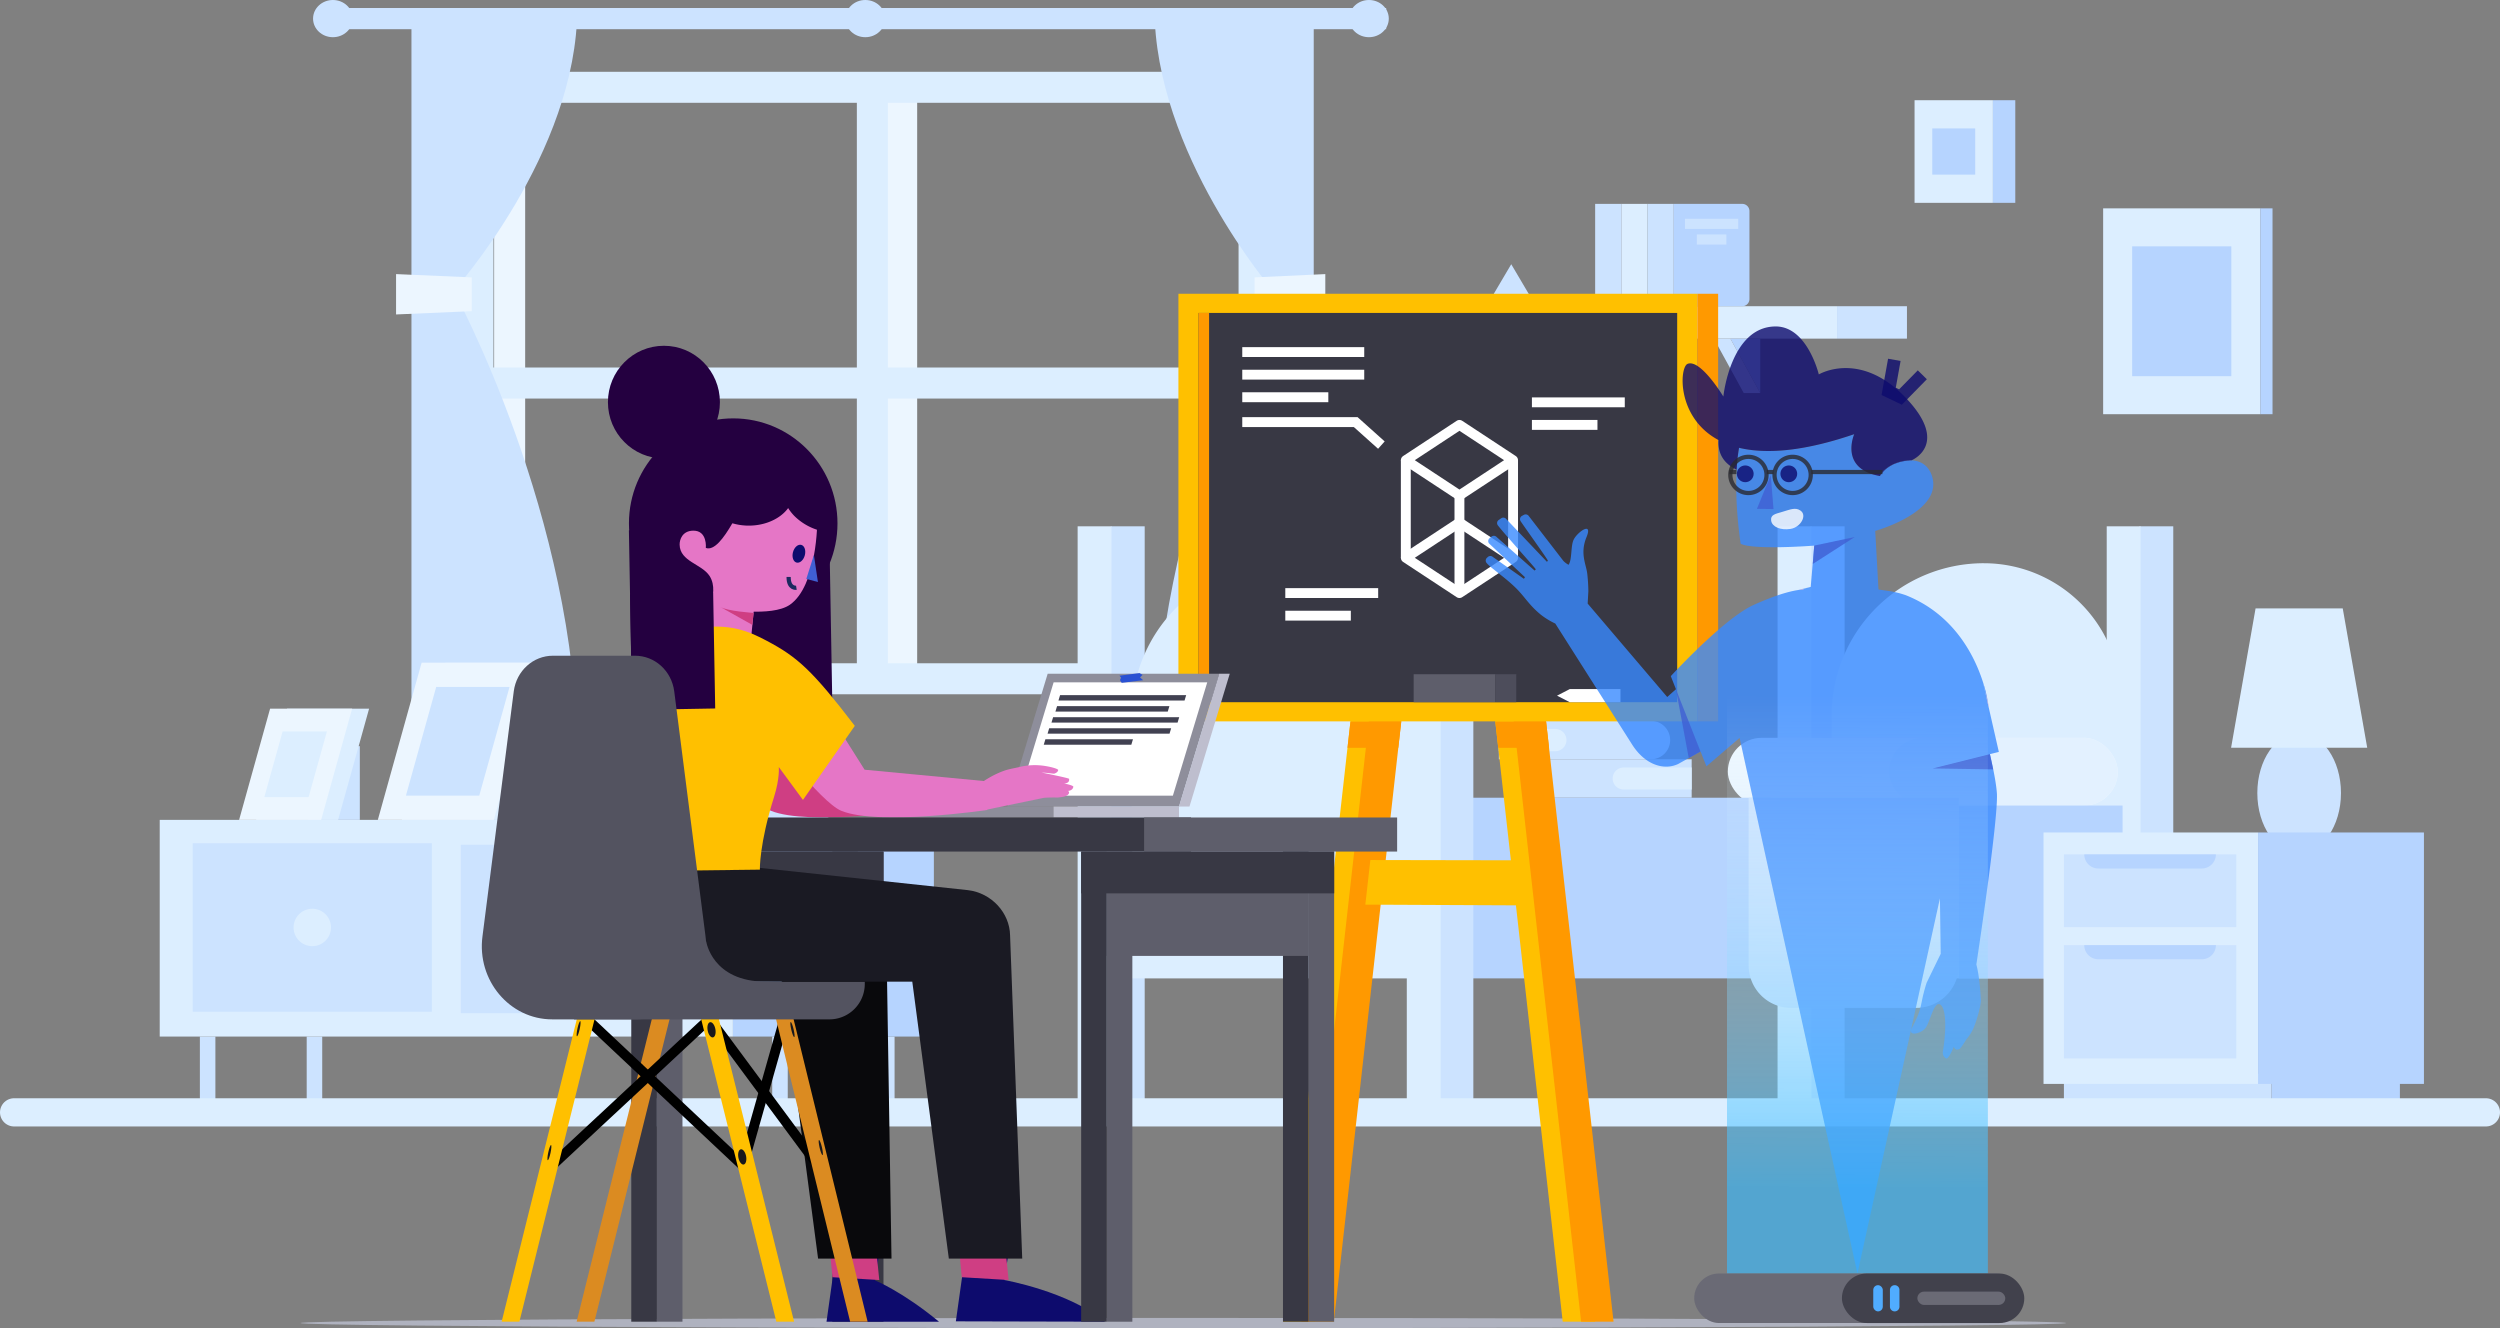 <svg xmlns="http://www.w3.org/2000/svg" xmlns:xlink="http://www.w3.org/1999/xlink" viewBox="0 0 1771.38 941.05"><rect x="0" y="0" width="1771.38" height="941.05" fill="#808080" stroke="none"/><defs><style>.cls-1{fill:#dceeff;}.cls-10,.cls-2,.cls-20,.cls-21,.cls-3,.cls-31,.cls-34,.cls-4,.cls-44,.cls-45,.cls-48,.cls-9{fill:none;}.cls-2{stroke:#b6d4ff;}.cls-10,.cls-12,.cls-2,.cls-21,.cls-3,.cls-31,.cls-34,.cls-35,.cls-4,.cls-44,.cls-45,.cls-48,.cls-7,.cls-9{stroke-miterlimit:10;}.cls-12,.cls-2{stroke-width:20px;}.cls-3{stroke:#ecf6ff;}.cls-3,.cls-4{stroke-width:22px;}.cls-10,.cls-12,.cls-4{stroke:#dceeff;}.cls-5,.cls-7{fill:#cce3ff;}.cls-12,.cls-6{fill:#ecf6ff;}.cls-7,.cls-9{stroke:#cce3ff;}.cls-7{stroke-width:11px;}.cls-8{fill:#b6d4ff;}.cls-10,.cls-9{stroke-width:24px;}.cls-11{fill:#e3f1ff;}.cls-12{stroke-linecap:round;}.cls-13{fill:#afb2bf;}.cls-14{fill:#ffc000;}.cls-15{fill:#f90;}.cls-16{fill:#383844;}.cls-17,.cls-35,.cls-46{fill:#fff;}.cls-18{fill:#5e5e6b;}.cls-19{fill:#4d4d5b;}.cls-20,.cls-21{stroke:#fff;}.cls-20{stroke-linejoin:round;}.cls-20,.cls-21,.cls-34,.cls-35{stroke-width:7px;}.cls-22{fill:#1a1d21;}.cls-23{fill:#db8b21;}.cls-24{fill:#240040;}.cls-25{fill:#8e8e9b;}.cls-26{fill:#414151;}.cls-27{fill:#bebece;}.cls-28{fill:#e576c6;}.cls-29,.cls-47{fill:#405fd3;}.cls-30,.cls-43{fill:#0d0b6d;}.cls-31{stroke:#1c295e;}.cls-31,.cls-45,.cls-48{stroke-width:3px;}.cls-32{fill:#cf3e83;}.cls-33{fill:#09090c;}.cls-34,.cls-35{stroke:#000;}.cls-36{fill:#18181c;}.cls-37{fill:#535360;}.cls-38{fill:#1a1a23;}.cls-39{fill:#2951d3;}.cls-40{fill:#398aff;}.cls-40,.cls-43,.cls-44,.cls-46,.cls-47,.cls-48{opacity:0.8;}.cls-41{fill:url(#linear-gradient);}.cls-42{fill:url(#linear-gradient-2);}.cls-44{stroke:#0d0b6d;stroke-width:9px;}.cls-45{stroke:#bf571d;}.cls-48{stroke:#2a2a30;}.cls-49{opacity:0.63;fill:url(#linear-gradient-3);}.cls-50{fill:#6a6a75;}.cls-51{fill:#41414c;}.cls-52{fill:#50acff;}</style><linearGradient id="linear-gradient" x1="1397.53" y1="638.92" x2="1397.51" y2="637.5" gradientUnits="userSpaceOnUse"><stop offset="0" stop-color="#d798c6"/><stop offset="0.15" stop-color="#c596cc"/><stop offset="0.46" stop-color="#9792dd"/><stop offset="0.89" stop-color="#4e8cf7"/><stop offset="1" stop-color="#398aff"/></linearGradient><linearGradient id="linear-gradient-2" x1="1526.11" y1="722.91" x2="1525.94" y2="710.17" xlink:href="#linear-gradient"/><linearGradient id="linear-gradient-3" x1="1316.85" y1="492.69" x2="1315.32" y2="902.7" gradientUnits="userSpaceOnUse"><stop offset="0" stop-color="#fff" stop-opacity="0"/><stop offset="0.85" stop-color="#39bcff"/></linearGradient></defs><title>back and obj 18</title><g id="Back"><polygon class="cls-1" points="518.85 441.28 567.18 441.28 562.08 480.67 523.95 480.67 518.85 441.28"/><path class="cls-1" d="M665.42,639c2.36,21.14-5.29,39.19-5.29,39.19s-11.46-16.2-13.81-37.34,5.29-39.19,5.29-39.19S663.07,617.81,665.42,639Z" transform="translate(-118.91 -220.92)"/><path class="cls-1" d="M660.46,655.91a87.14,87.14,0,0,1,9.93,38.4S653.52,682.94,643.3,664a87.29,87.29,0,0,1-9.94-38.41S650.24,636.92,660.46,655.91Z" transform="translate(-118.91 -220.92)"/><path class="cls-1" d="M674.86,641.22c-2.62,21.11-14.28,37.19-14.28,37.19s-7.42-18.14-4.81-39.25S670.05,602,670.05,602,677.47,620.11,674.86,641.22Z" transform="translate(-118.91 -220.92)"/><path class="cls-1" d="M683.37,656.47c-8.42,19.75-24.17,32.44-24.17,32.44a86.71,86.71,0,0,1,6.32-39.06c8.42-19.75,24.17-32.44,24.17-32.44A86.71,86.71,0,0,1,683.37,656.47Z" transform="translate(-118.91 -220.92)"/><line class="cls-2" x1="909.41" y1="48.74" x2="909.41" y2="482.28"/><line class="cls-3" x1="361.11" y1="54.46" x2="361.11" y2="488"/><line class="cls-3" x1="638.86" y1="65.1" x2="638.86" y2="489.51"/><path class="cls-1" d="M996.5,293.78V690.86H468.56V293.78H996.5m22-22H446.56V712.86H1018.5V271.78Z" transform="translate(-118.91 -220.92)"/><line class="cls-4" x1="618.12" y1="52.74" x2="618.12" y2="490.87"/><line class="cls-4" x1="327.66" y1="271.4" x2="899.59" y2="271.4"/><path class="cls-5" d="M527.94,757.11c0-169.43-87.55-330.15-87.55-330.15H410.45V757.11Z" transform="translate(-118.91 -220.92)"/><path class="cls-5" d="M527.94,226.6c0,102.83-87.55,200.36-87.55,200.36H410.45V226.6Z" transform="translate(-118.91 -220.92)"/><polygon class="cls-6" points="334.25 220.48 280.63 222.81 280.63 194.21 334.25 196.54 334.25 220.48"/><path class="cls-5" d="M936.92,757.11C936.92,587.68,1021,427,1021,427h28.76V757.11Z" transform="translate(-118.91 -220.92)"/><path class="cls-5" d="M936.92,226.6C936.92,329.43,1021,427,1021,427h28.76V226.6Z" transform="translate(-118.91 -220.92)"/><polygon class="cls-6" points="888.94 220.48 939.05 222.81 939.05 194.21 888.94 196.54 888.94 220.48"/><rect class="cls-5" x="235.88" y="5.68" width="746.3" height="15.01"/><ellipse class="cls-5" cx="969.97" cy="13.18" rx="14.06" ry="13.18"/><ellipse class="cls-5" cx="613.12" cy="13.18" rx="14.06" ry="13.18"/><ellipse class="cls-5" cx="235.88" cy="13.18" rx="14.06" ry="13.18"/><rect class="cls-5" x="332.91" y="507.08" width="51.49" height="73.85"/><line class="cls-7" x1="628.35" y1="734.46" x2="628.35" y2="782.21"/><line class="cls-7" x1="552.66" y1="734.46" x2="552.66" y2="782.21"/><line class="cls-7" x1="222.81" y1="734.46" x2="222.81" y2="782.21"/><line class="cls-7" x1="147.12" y1="734.46" x2="147.12" y2="782.21"/><rect class="cls-1" x="113.17" y="580.92" width="406.15" height="153.54"/><rect class="cls-5" x="136.56" y="597.46" width="169.44" height="119.38"/><rect class="cls-5" x="326.5" y="598.54" width="169.44" height="119.38"/><rect class="cls-8" x="519.33" y="580.92" width="142.36" height="153.54"/><circle class="cls-1" cx="411.22" cy="658.23" r="13.26"/><circle class="cls-1" cx="221.27" cy="657.15" r="13.26"/><path class="cls-5" d="M654.87,701.86h0a12.5,12.5,0,0,1,12.5,12.5V826.83a0,0,0,0,1,0,0h-25a0,0,0,0,1,0,0V714.36A12.5,12.5,0,0,1,654.87,701.86Z" transform="translate(-228.38 1198.3) rotate(-90)"/><path class="cls-1" d="M692.7,739.68h0a7.24,7.24,0,0,1,7.24,7.24v41.79a.3.3,0,0,1-.3.3H685.76a.3.3,0,0,1-.3-.3V746.92a7.24,7.24,0,0,1,7.24-7.24Z" transform="translate(-190.55 1236.12) rotate(-90)"/><path class="cls-5" d="M631.82,721.72h25a0,0,0,0,1,0,0V844.47a12.5,12.5,0,0,1-12.5,12.5h0a12.5,12.5,0,0,1-12.5-12.5V721.72A0,0,0,0,1,631.82,721.72Z" transform="translate(-263.93 1212.75) rotate(-90)"/><path class="cls-1" d="M598.35,760.53h14.33a0,0,0,0,1,0,0V811a7.17,7.17,0,0,1-7.17,7.17h0a7.17,7.17,0,0,1-7.17-7.17V760.53A0,0,0,0,1,598.35,760.53Z" transform="translate(-302.74 1173.94) rotate(-90)"/><polygon class="cls-1" points="366.91 580.92 284.71 580.92 315.74 469.54 397.94 469.54 366.91 580.92"/><polygon class="cls-6" points="349.91 580.92 267.71 580.92 298.74 469.54 380.94 469.54 349.91 580.92"/><polygon class="cls-5" points="339.58 563.74 287.62 563.74 309.07 486.73 361.03 486.73 339.58 563.74"/><rect class="cls-5" x="218.54" y="528.7" width="36.41" height="52.23"/><polygon class="cls-1" points="239.58 580.92 181.44 580.92 203.39 502.15 261.52 502.15 239.58 580.92"/><polygon class="cls-6" points="227.56 580.92 169.42 580.92 191.37 502.15 249.5 502.15 227.56 580.92"/><polygon class="cls-1" points="218.67 564.79 187.3 564.79 200.25 518.28 231.63 518.28 218.67 564.79"/><rect class="cls-1" x="1000.5" y="216.97" width="301.13" height="22.97"/><rect class="cls-5" x="1301.63" y="216.97" width="49.54" height="22.97"/><rect class="cls-1" x="1148.81" y="144.46" width="18.56" height="72.51"/><rect class="cls-5" x="1130.25" y="144.46" width="18.56" height="72.51"/><rect class="cls-5" x="1167.38" y="144.46" width="18.56" height="72.51"/><path class="cls-8" d="M1185.94,144.46h48.51a5.13,5.13,0,0,1,5.13,5.13v62.26a5.13,5.13,0,0,1-5.13,5.13h-48.51a0,0,0,0,1,0,0V144.46A0,0,0,0,1,1185.94,144.46Z"/><rect class="cls-5" x="1328.08" y="360.67" width="7.18" height="37.74" transform="translate(833.22 1490.28) rotate(-90)"/><rect class="cls-5" x="1328.08" y="380.15" width="7.18" height="20.92" transform="translate(822.15 1501.36) rotate(-90)"/><polygon class="cls-8" points="1085.09 239.95 1106.22 278.51 1106.22 239.95 1085.09 239.95"/><polygon class="cls-5" points="1073.4 239.95 1094.53 278.51 1106.22 278.51 1085.09 239.95 1073.4 239.95"/><polygon class="cls-8" points="1226.09 239.95 1247.22 278.51 1247.22 239.95 1226.09 239.95"/><polygon class="cls-5" points="1214.4 239.95 1235.53 278.51 1247.22 278.51 1226.09 239.95 1214.4 239.95"/><rect class="cls-1" x="1490.19" y="147.63" width="111.38" height="145.85"/><rect class="cls-8" x="1510.75" y="174.55" width="70.26" height="92"/><rect class="cls-8" x="1601.58" y="147.63" width="8.62" height="145.85"/><rect class="cls-1" x="1356.56" y="71.01" width="55.53" height="72.71"/><rect class="cls-8" x="1369.11" y="91.01" width="30.42" height="32.72"/><rect class="cls-8" x="1412.09" y="71.01" width="15.85" height="72.71"/><polygon class="cls-5" points="1088.58 217.36 1053 217.36 1070.79 187.21 1088.58 217.36"/><path class="cls-5" d="M1228,684.62h27.23a0,0,0,0,1,0,0V792.38A13.61,13.61,0,0,1,1241.61,806h0A13.61,13.61,0,0,1,1228,792.38V684.62A0,0,0,0,1,1228,684.62Z" transform="translate(377.4 1765.99) rotate(-90)"/><path class="cls-1" d="M1197.16,721.35h15.44a.16.16,0,0,1,.16.16v39.86a7.88,7.88,0,0,1-7.88,7.88h0a7.88,7.88,0,0,1-7.88-7.88V721.52A.16.16,0,0,1,1197.16,721.35Z" transform="translate(340.66 1729.26) rotate(-90)"/><path class="cls-5" d="M1251.86,706.85h0a13.61,13.61,0,0,1,13.61,13.61V838.22a0,0,0,0,1,0,0h-27.23a0,0,0,0,1,0,0V720.47A13.61,13.61,0,0,1,1251.86,706.85Z" transform="translate(360.42 1803.47) rotate(-90)"/><path class="cls-1" d="M1289.55,744.55h0a7.81,7.81,0,0,1,7.81,7.81v48.17a0,0,0,0,1,0,0h-15.61a0,0,0,0,1,0,0V752.35A7.81,7.81,0,0,1,1289.55,744.55Z" transform="translate(398.11 1841.16) rotate(-90)"/><line class="cls-9" x1="1527.87" y1="372.92" x2="1527.87" y2="788.16"/><line class="cls-9" x1="1295" y1="372.92" x2="1295" y2="788.16"/><path class="cls-1" d="M1405.64,399.08h0a97.08,97.08,0,0,1,97.08,97.08V693.23a0,0,0,0,1,0,0H1297.79a0,0,0,0,1,0,0V506.92a107.85,107.85,0,0,1,107.85-107.85Z"/><line class="cls-10" x1="1271.49" y1="372.92" x2="1271.49" y2="788.16"/><line class="cls-10" x1="1504.72" y1="372.92" x2="1504.72" y2="788.16"/><rect class="cls-6" x="1224.25" y="522.77" width="276.31" height="48" rx="24"/><rect class="cls-11" x="1338.3" y="522.77" width="162.26" height="48" rx="24"/><rect class="cls-8" x="1020.45" y="565.23" width="234.56" height="128"/><line class="cls-9" x1="1031.94" y1="372.92" x2="1031.94" y2="788.16"/><line class="cls-9" x1="799.07" y1="372.92" x2="799.07" y2="788.16"/><path class="cls-1" d="M909.71,399.08h0a97.08,97.08,0,0,1,97.08,97.08V693.23a0,0,0,0,1,0,0H801.86a0,0,0,0,1,0,0V506.92A107.85,107.85,0,0,1,909.71,399.08Z"/><path class="cls-5" d="M1239,565.23h148.92a0,0,0,0,1,0,0V684a30.15,30.15,0,0,1-30.15,30.15h-88.62A30.15,30.15,0,0,1,1239,684V565.23A0,0,0,0,1,1239,565.23Z"/><line class="cls-10" x1="775.56" y1="372.92" x2="775.56" y2="788.16"/><line class="cls-10" x1="1008.79" y1="372.92" x2="1008.79" y2="788.16"/><rect class="cls-8" x="1387.94" y="570.77" width="116" height="122.46"/><circle class="cls-5" cx="1130.37" cy="490.89" r="21.59"/><path class="cls-5" d="M1248.87,683.13c-2.42,7.11-10.18,10.9-10.18,10.9s-3.83-7.74-1.41-14.85,10.19-10.9,10.19-10.9S1251.3,676,1248.87,683.13Z" transform="translate(-118.91 -220.92)"/><ellipse class="cls-5" cx="1629.07" cy="561.9" rx="29.64" ry="42.5"/><polygon class="cls-1" points="1677.3 529.82 1580.84 529.82 1598.19 431.08 1659.95 431.08 1677.3 529.82"/><rect class="cls-5" x="1462.39" y="760.82" width="147.09" height="18.26"/><rect class="cls-8" x="1609.48" y="763.64" width="90.97" height="18.26"/><rect class="cls-1" x="1447.94" y="589.85" width="152" height="178.15"/><rect class="cls-8" x="1599.94" y="589.85" width="117.54" height="178.15"/><rect class="cls-5" x="1462.39" y="605.38" width="122.14" height="51.54"/><rect class="cls-5" x="1462.39" y="669.69" width="122.14" height="80.26"/><path class="cls-8" d="M1476.81,605.38h93.28a0,0,0,0,1,0,0v0a10,10,0,0,1-10,10h-73.28a10,10,0,0,1-10-10v0A0,0,0,0,1,1476.81,605.38Z"/><path class="cls-8" d="M1476.81,669.69h93.28a0,0,0,0,1,0,0v0a10,10,0,0,1-10,10h-73.28a10,10,0,0,1-10-10v0A0,0,0,0,1,1476.81,669.69Z"/><line class="cls-12" x1="1761.38" y1="788.16" x2="10" y2="788.16"/></g><g id="Man"><ellipse class="cls-13" cx="838.45" cy="937.44" rx="625.49" ry="3.62"/><polygon class="cls-14" points="1130.25 936.49 1107.27 936.49 1051.42 439.54 1074.4 439.54 1130.25 936.49"/><polygon class="cls-14" points="909.07 936.49 932.05 936.49 987.89 439.54 964.92 439.54 909.07 936.49"/><polygon class="cls-15" points="922.1 936.49 945.08 936.49 1000.92 439.54 977.95 439.54 922.1 936.49"/><polygon class="cls-14" points="1101.92 641.62 967.41 640.98 970.97 609.37 1101.92 609.62 1101.92 641.62"/><polygon class="cls-15" points="1143.28 936.49 1120.3 936.49 1064.46 439.54 1087.43 439.54 1143.28 936.49"/><polygon class="cls-15" points="992.88 511.14 990.77 529.87 954.76 529.87 956.88 511.14 992.88 511.14"/><polygon class="cls-15" points="1097.59 529.87 1061.58 529.87 1059.47 511.14 1095.47 511.14 1097.59 529.87"/><rect class="cls-14" x="953.87" y="429.08" width="367.71" height="302.98" transform="translate(2156.55 940.21) rotate(-180)"/><rect class="cls-16" x="968.18" y="442.66" width="339.1" height="275.82" transform="translate(2156.55 940.21) rotate(-180)"/><rect class="cls-15" x="1321.58" y="429.08" width="14.71" height="302.98" transform="translate(2538.97 940.21) rotate(-180)"/><rect class="cls-15" x="968.18" y="442.66" width="7.44" height="275.82" transform="translate(1824.88 940.21) rotate(-180)"/><polygon class="cls-17" points="1148.19 497.55 1148.19 488.26 1112.24 488.26 1103.24 492.91 1112.24 497.55 1148.19 497.55"/><rect class="cls-18" x="1139.56" y="679.65" width="19.83" height="57.82" transform="translate(1739.13 -661.83) rotate(90)"/><rect class="cls-19" x="1175.9" y="701.12" width="19.83" height="14.87" transform="translate(1775.47 -698.18) rotate(90)"/><polygon class="cls-20" points="1072.09 326.06 1034.09 351.06 996.09 326.06 1034.09 301.06 1072.09 326.06"/><polygon class="cls-20" points="1072.09 395.23 1034.09 420.23 996.09 395.23 1034.09 370.23 1072.09 395.23"/><line class="cls-20" x1="996.09" y1="326.06" x2="996.09" y2="395.23"/><line class="cls-20" x1="1072.09" y1="326.06" x2="1072.09" y2="395.23"/><line class="cls-20" x1="1034.09" y1="351.06" x2="1034.09" y2="420.23"/><line class="cls-20" x1="880.21" y1="249.46" x2="966.63" y2="249.46"/><line class="cls-20" x1="880.21" y1="265.46" x2="966.63" y2="265.46"/><line class="cls-20" x1="880.21" y1="281.46" x2="941.19" y2="281.46"/><line class="cls-20" x1="1085.44" y1="285.06" x2="1151.24" y2="285.06"/><line class="cls-20" x1="1085.44" y1="301.06" x2="1131.88" y2="301.06"/><line class="cls-20" x1="910.7" y1="420.23" x2="976.51" y2="420.23"/><line class="cls-20" x1="910.7" y1="436.23" x2="957.14" y2="436.23"/><polyline class="cls-21" points="880.21 299.08 960.59 299.08 978.78 315.38"/><path class="cls-22" d="M-357.43,171.79" transform="translate(-118.91 -220.92)"/><rect class="cls-18" x="584.33" y="851.39" width="18.14" height="306.03" transform="translate(1067.89 1787.88) rotate(-180)"/><rect class="cls-16" x="566.19" y="851.39" width="18.14" height="306.03" transform="translate(1031.62 1787.88) rotate(-180)"/><rect class="cls-16" x="726.78" y="824.3" width="18.14" height="333.11" transform="translate(1352.78 1760.8) rotate(-180)"/><rect class="cls-16" x="708.64" y="824.3" width="18.14" height="333.11" transform="translate(1316.51 1760.8) rotate(-180)"/><rect class="cls-16" x="583.78" y="824.39" width="143" height="73.84" transform="translate(1191.65 1501.7) rotate(-180)"/><rect class="cls-16" x="565.64" y="824.3" width="179.27" height="29.62" transform="translate(1191.65 1457.3) rotate(-180)"/><polygon class="cls-23" points="475.03 719.71 462.45 719.71 408.58 936.49 421.16 936.49 475.03 719.71"/><rect class="cls-24" x="565.63" y="595.35" width="141.94" height="123.73" transform="translate(-130.43 -209.57) rotate(-1.01)"/><polygon class="cls-25" points="742.33 477.39 863.97 477.39 835.42 571.49 713.78 571.49 742.33 477.39"/><polygon class="cls-17" points="855.4 483.45 831.04 563.79 722.18 563.79 746.55 483.45 855.4 483.45"/><polygon class="cls-26" points="840.47 492.52 839.31 496.37 749.96 496.37 751.12 492.52 840.47 492.52"/><polygon class="cls-26" points="828.58 500.35 827.42 504.19 747.82 504.19 748.98 500.35 828.58 500.35"/><polygon class="cls-26" points="835.53 508.18 834.37 512.02 745.02 512.02 746.18 508.18 835.53 508.18"/><polygon class="cls-26" points="829.83 516 828.67 519.84 742.25 519.84 743.41 516 829.83 516"/><polygon class="cls-26" points="802.76 523.83 801.6 527.67 739.55 527.67 740.71 523.83 802.76 523.83"/><rect class="cls-25" x="624.84" y="571.49" width="121.64" height="7.74"/><rect class="cls-27" x="746.48" y="571.49" width="88.9" height="7.74"/><polygon class="cls-27" points="863.87 477.39 871.34 477.39 842.8 571.49 835.32 571.49 863.87 477.39"/><ellipse class="cls-24" cx="519.52" cy="370.85" rx="73.88" ry="74.41"/><path class="cls-28" d="M622.1,642.05l-5.21,29.45-2.25.85s9.71,29.93,31.26,24.48c15.22-3.85,8.3-13.06,8.3-13.06l-3.84-3.3,2.92-29.6" transform="translate(-118.91 -220.92)"/><ellipse class="cls-24" cx="470.42" cy="284.95" rx="39.67" ry="39.95"/><path class="cls-28" d="M621.7,629.06c4.13,6.41,2.62,15,.4,20-.74,1.72-5.55,16.17-6.27,16.83-2.82,2.57,32.39,17.34,32.39,17.34l1.85-29c10.14.42,22-.32,28.49-4.8,19.24-13.35,19.67-58.56,19.31-60.82l-16.62-18.12s-24.79-11-28.46-6.11c-6.7,9-22.09,49.13-33.77,44.78,0,0,1.27-12.42-9-12.24-7.65.14-9.63,6.36-9.56,9.93C600.67,618.87,616.15,620.43,621.7,629.06Z" transform="translate(-118.91 -220.92)"/><polygon class="cls-29" points="576.69 393.26 579.54 412.41 571.32 410.19 576.69 393.26"/><ellipse class="cls-30" cx="684.96" cy="613.24" rx="6.49" ry="4.34" transform="translate(-203.39 895.51) rotate(-75.02)"/><path class="cls-24" d="M672.72,565.52A29.51,29.51,0,0,0,675.25,577c.21.44.41.9.65,1.35a33.4,33.4,0,0,0,5.87,8.17A40.45,40.45,0,0,0,708,598.16c.54,0,1.07.06,1.6.07L709.35,586h0c0-.39,0-.76,0-1.14-.27-15.11-6.56-28.9-16.87-39.67a68.07,68.07,0,0,0-6.17-5.68,34.17,34.17,0,0,0-11,13.43A29.33,29.33,0,0,0,672.72,565.52Z" transform="translate(-118.91 -220.92)"/><path class="cls-24" d="M618.34,570.42c.19,10.75,10,19.64,23.26,22.18,1,.21,2.11.37,3.21.49a39.89,39.89,0,0,0,5.39.26c17.37-.32,31.26-11.08,31-24.06a17,17,0,0,0-.45-3.65c-2.55-11.2-15.71-19.56-31.41-19.28-17.2.31-31,10.88-31,23.69Z" transform="translate(-118.91 -220.92)"/><path class="cls-31" d="M683.19,637.38s-5.58.87-5.49-7.66" transform="translate(-118.91 -220.92)"/><path class="cls-32" d="M652.92,655.19s-18.46-1.11-23.81-4.32l22.83,12.79Z" transform="translate(-118.91 -220.92)"/><path class="cls-32" d="M768.59,794.83l-.29-20.31-86.62-8.22-36.94-58.58-32.29,31.2s37.67,50.31,52.71,56.49C691.5,806.23,768.59,794.83,768.59,794.83Z" transform="translate(-118.91 -220.92)"/><path class="cls-28" d="M818.44,794.83l-.29-20.31-86.62-8.22-36.95-58.58-32.29,31.2S700,789.23,715,795.41C741.34,806.23,818.44,794.83,818.44,794.83Z" transform="translate(-118.91 -220.92)"/><path class="cls-30" d="M743.68,1096.8l-4.76,31.35s19.29,7.78,45.31,29.27H704.54l9.43-67.18Z" transform="translate(-118.91 -220.92)"/><polygon class="cls-32" points="586.31 868.2 589.82 904.97 623.01 906.97 620.2 879.08 586.31 868.2"/><polyline class="cls-33" points="553.76 695.54 579.66 891.78 631.68 891.78 627.61 638.26"/><line class="cls-34" x1="526.03" y1="827.08" x2="555.83" y2="721.91"/><line class="cls-34" x1="502.71" y1="721.91" x2="580.36" y2="826.79"/><line class="cls-35" x1="502.71" y1="721.91" x2="391.35" y2="825.62"/><polygon class="cls-23" points="549.26 719.58 561.67 719.58 614.76 936.49 602.36 936.49 549.26 719.58"/><line class="cls-34" x1="415.71" y1="721.91" x2="526.03" y2="825.62"/><polygon class="cls-14" points="421.89 719.71 409.31 719.71 355.44 936.49 368.02 936.49 421.89 719.71"/><polygon class="cls-14" points="496.21 719.71 508.79 719.71 562.66 936.49 550.08 936.49 496.21 719.71"/><ellipse class="cls-36" cx="644.76" cy="1040.71" rx="2.78" ry="5.49" transform="translate(-302.43 -81.73) rotate(-10.8)"/><ellipse class="cls-36" cx="623" cy="950.64" rx="2.78" ry="5.49" transform="translate(-285.95 -87.4) rotate(-10.8)"/><ellipse class="cls-36" cx="700.43" cy="1034.07" rx="0.84" ry="5.48" transform="translate(-338.11 -31.94) rotate(-13.31)"/><ellipse class="cls-36" cx="680.37" cy="950.48" rx="0.84" ry="5.48" transform="translate(-319.41 -38.8) rotate(-13.31)"/><ellipse class="cls-36" cx="508.2" cy="1037.68" rx="5.49" ry="0.82" transform="translate(-732.26 1094.52) rotate(-77.82)"/><ellipse class="cls-36" cx="528.89" cy="949.87" rx="5.49" ry="0.82" transform="translate(-630.11 1045.47) rotate(-77.82)"/><rect class="cls-16" x="595.09" y="800.15" width="367.71" height="24.15" transform="translate(1439 1403.53) rotate(-180)"/><path class="cls-37" d="M550.72,916.47H731.66a0,0,0,0,1,0,0V943.2a0,0,0,0,1,0,0h-206a0,0,0,0,1,0,0v-1.66A25.08,25.08,0,0,1,550.72,916.47Z" transform="translate(1138.4 1638.75) rotate(-180)"/><path class="cls-30" d="M835.33,1096.54l-4.77,31.35s45.29,8,71.32,29.53l-105.7-.26,9.44-67.18Z" transform="translate(-118.91 -220.92)"/><polygon class="cls-32" points="677.95 868.2 681.46 904.97 714.65 906.97 711.84 879.08 677.95 868.2"/><path class="cls-38" d="M765.31,916.47l25.9,196.23h52L834.6,883.63c-.26-15.76-13-30-29.89-32L581.34,827.75v88.72Z" transform="translate(-118.91 -220.92)"/><path class="cls-14" d="M552.48,838.37l104.83-1.26s-.46-18.11,10.05-51.52c4.19-13.32,3.36-21.21,3.36-21.21l17.13,23.32,36.74-52.47c-30.05-39.31-40.75-48.84-62.3-60.23-11.57-6.12-26.43-13.48-52.73-8.44-13.62,2.62-43.87,21.39-45.1,62.17C563.51,760.3,552.48,838.37,552.48,838.37Z" transform="translate(-118.91 -220.92)"/><path class="cls-24" d="M597.41,723.42l28.26-.51-1.45-82-58.88,1.06.91,51.21A30.72,30.72,0,0,0,597.41,723.42Z" transform="translate(-118.91 -220.92)"/><path class="cls-23" d="M508.23,771.16a24.12,24.12,0,0,0,24.12,24.12c.66,0,1.32,0,2-.08s1-.1,1.51-.18a24.11,24.11,0,0,0,0-47.71c-.5-.08-1-.14-1.51-.18s-1.3-.08-2-.08A24.12,24.12,0,0,0,508.23,771.16Z" transform="translate(-118.91 -220.92)"/><path class="cls-17" d="M515.2,771.16A24.12,24.12,0,0,0,535.82,795a24.11,24.11,0,0,0,0-47.71A24.11,24.11,0,0,0,515.2,771.16Z" transform="translate(-118.91 -220.92)"/><rect class="cls-18" x="929.58" y="800.15" width="179.27" height="24.15" transform="translate(1919.52 1403.53) rotate(-180)"/><rect class="cls-18" x="1046.1" y="824.3" width="18.14" height="333.11" transform="translate(1991.42 1760.8) rotate(-180)"/><rect class="cls-16" x="1027.96" y="824.3" width="18.14" height="333.11" transform="translate(1955.15 1760.8) rotate(-180)"/><rect class="cls-18" x="903.1" y="824.3" width="18.14" height="333.11" transform="translate(1705.43 1760.8) rotate(-180)"/><rect class="cls-18" x="903.1" y="824.39" width="143" height="73.84" transform="translate(1830.29 1501.7) rotate(-180)"/><rect class="cls-16" x="884.96" y="824.3" width="18.14" height="333.11" transform="translate(1669.16 1760.8) rotate(-180)"/><rect class="cls-16" x="884.96" y="824.3" width="179.27" height="29.62" transform="translate(1830.29 1457.3) rotate(-180)"/><path class="cls-28" d="M816.35,794.94l41.45-8.57c2.46-.51,10.51-.36,10.51-.36,2.4-.26,7.42-.55,8.08-3.27.16-.67-.62-1.43-.62-1.43s3.14-.12,3.66-2.88c.21-1.08-6.64-2.39-6.64-2.39s4.18.2,3.62-3.28c-.09-.57-19.66-4.49-19.66-4.49l3.78.28,5.17.59s2.63-.61,3-2.55c.14-.77-4.11-2.1-9-2.89a45.56,45.56,0,0,0-18.67.74c-6.7,1.53-9,1.46-17.11,5.31a75.76,75.76,0,0,0-10.54,6.41" transform="translate(-118.91 -220.92)"/><path class="cls-37" d="M510.22,943.2h59.15c30.29,0,53.6-27.81,49.42-59L596.62,710.61c-1.92-14.38-13.75-25.08-27.73-25.08h-58.2c-14,0-25.8,10.7-27.73,25.08L460.79,884.23C456.62,915.39,479.93,943.2,510.22,943.2Z" transform="translate(-118.91 -220.92)"/><polygon class="cls-39" points="809.99 481.97 794.79 483.81 793.57 481.9 794.37 480.15 793.21 478.76 807.42 476.92 809.56 478.2 807.77 480 809.99 481.97"/><path class="cls-37" d="M619.28,887.92s4.1,28.55,42.22,28.55S673,934.23,673,934.23s-91.54-9.23-90.67-9.54,16.41-33.23,16.41-33.23Z" transform="translate(-118.91 -220.92)"/><path class="cls-40" d="M1519.26,904.32c2,7.39,2.89,18.53,3.19,25.44.14,3.29-2.85,14.65-5.76,20.83a33.26,33.26,0,0,1-4.47,6.7s-3.85,6.42-5,6.94c-3.21,1.5-3.92-1.68-3.92-1.68s-3.7,9.32-5.54,8.33a4.74,4.74,0,0,1-2.23-4.78c2.45-14.89,2.54-30.53-1.86-33.4s-7.33,12.82-10.54,16.77-13.06,6.27-9.42-.48c5.23-9.7,5.87-13.56,7.18-19.92A119.31,119.31,0,0,1,1484,917.3l10-20.54-.55-39.32L1435,1123.27l-83.5-379.51L1328,763.92l-4.16-10.54-15.89,8.88c-10.12,4.71-23.45.58-32.56-13.74l-54.47-85.78a54.08,54.08,0,0,1-9.9-6c-8.54-6.88-11.53-12.68-17.64-18.8-7.88-7.88-17.9-14.28-21.12-18.1a2.66,2.66,0,0,1,.26-3.72l.61-.56a2.7,2.7,0,0,1,3.56,0l22,15.49.74-1.16L1174,606a2.67,2.67,0,0,1,.38-3.77l1.31-1.07a2.69,2.69,0,0,1,3.68.29l26.87,23.74.87-.83c.41-.23-21.13-23.77-26.87-31.18a2.64,2.64,0,0,1,.59-3.82l1.73-1.2a2.67,2.67,0,0,1,3.52.42L1215,619l.65-.79c.4-.21-14.46-20.87-19.26-27.92a2.66,2.66,0,0,1,.94-3.85l1.31-.72a2.68,2.68,0,0,1,3.43.76l24.59,31.89a15.87,15.87,0,0,0,3.64,2.74c2.58-3.51,1.46-13.12,3.57-17.69,2.53-5.48,13.93-13.44,9.16-1.91s-.26,19.25.52,25.78a121.9,121.9,0,0,1,.79,12.59l-.49,8.71,56.38,66.2s2.3-2.08,6.18-5.53l-3.65-9.25s37.46-40.89,58.72-50.47c13.47-6.07,23.86-9.39,31.75-10.6,1.22-.19,2.37-.32,3.48-.41.11-.27.18-.42.18-.42l5-1.34h0l2.53-29.25s-43.15,3.35-52.15-1.33c0,0-4.32-26.56-2.83-52.44a134,134,0,0,1,1.71-15.54c1,.24,2,.47,3,.66,18.22,3.57,43.6,1.64,78.63-10.32-.27.64-10.56,24.72,18.26,29.67,0,0,0,0,0-.05,1.87-5.38,12.71-11.56,22.35-11.07h0c6.17.3,11.84,3.32,14.39,11,8.43,25.54-40.17,39-40.17,39l2.3,41.52,3.91.57,2.31.34a66.52,66.52,0,0,1,13,3.07c33.93,13.41,48.6,42.35,54.77,61.49v0l4.2,18.46,7.1,31.15-6.31,1.56c2.39,10.38,4.46,20.86,4.93,27.75C1534.89,799.64,1521.65,888.54,1519.26,904.32Z" transform="translate(-118.91 -220.92)"/><path class="cls-41" d="M1401.83,636.76h0l-5,1.34s-.07.15-.18.42c-1.11.09-2.26.22-3.48.41C1395.92,638.23,1399,637.41,1401.83,636.76Z" transform="translate(-118.91 -220.92)"/><path class="cls-42" d="M1528.1,722.56h0l-4.2-18.46A99.26,99.26,0,0,1,1528.1,722.56Z" transform="translate(-118.91 -220.92)"/><path class="cls-43" d="M1473.35,547.09h0c-9.64-.49-20.48,5.69-22.35,11.07,0,0,0,.05,0,.05-28.82-5-18.53-29-18.26-29.67-35,12-60.41,13.89-78.63,10.32-1-.19-2-.42-3-.66a134,134,0,0,0-1.71,15.54c-10.5-5.1-13.35-13-12.83-21-29.91-16-27.66-51.59-21.94-54C1323.8,475,1340,501.9,1340,501.9s5-49.53,37-49.67c22.49-.1,30.63,34,30.63,34s28.82-17.37,61.16,16.1C1500.57,535.24,1474.23,546.71,1473.35,547.09Z" transform="translate(-118.91 -220.92)"/><path class="cls-30" d="M1473.33,547.09c-16.66.57-22,10.39-22.35,11.07C1452.85,552.78,1463.69,546.6,1473.33,547.09Z" transform="translate(-118.91 -220.92)"/><polyline class="cls-44" points="1342.23 254.97 1338.22 277.31 1346.59 281.32 1362.06 265.56"/><path class="cls-45" d="M1483.76,698.24" transform="translate(-118.91 -220.92)"/><path class="cls-45" d="M1510.45,716" transform="translate(-118.91 -220.92)"/><path class="cls-46" d="M1373.88,589.9c.67,4.28,6.55,6.91,13.71,5.79s12-9.59,7.06-13c-3.57-2.46-7.14-.8-13,.94C1376.78,585.1,1373.21,585.61,1373.88,589.9Z" transform="translate(-118.91 -220.92)"/><polygon class="cls-47" points="1285.45 386.58 1314.18 380.5 1284.47 399.58 1285.45 386.58"/><path class="cls-22" d="M1262.47,577.42" transform="translate(-118.91 -220.92)"/><circle class="cls-43" cx="1267.46" cy="335.73" r="5.94"/><circle class="cls-43" cx="1236.61" cy="335.73" r="5.94"/><circle class="cls-48" cx="1238.85" cy="336.51" r="12.83"/><circle class="cls-48" cx="1270.17" cy="336.51" r="12.83"/><polygon class="cls-47" points="1254.67 336.57 1244.86 360.55 1256.62 360.7 1254.67 336.57"/><line class="cls-48" x1="1283.45" y1="334.46" x2="1333.78" y2="334.46"/><line class="cls-48" x1="1256.62" y1="334.46" x2="1251.84" y2="334.46"/><line class="cls-48" x1="1225.29" y1="334.46" x2="1230.38" y2="334.46"/><polygon class="cls-47" points="1409.95 534.35 1369.44 544.48 1412.28 545.15 1409.95 534.35"/><rect class="cls-49" x="1223.67" y="493.03" width="184.83" height="409.32"/><rect class="cls-50" x="1200.43" y="902.35" width="231.71" height="35.08" rx="17.54"/><rect class="cls-51" x="1305.09" y="902.36" width="129.22" height="35.08" rx="17.54"/><path class="cls-52" d="M1461.39,1131.53h0a3.38,3.38,0,0,1,3.38,3.36v11.85a3.37,3.37,0,0,1-3.37,3.37h0a3.37,3.37,0,0,1-3.37-3.37c0-3.36,0-8.49,0-11.85A3.36,3.36,0,0,1,1461.39,1131.53Z" transform="translate(-118.91 -220.92)"/><rect class="cls-52" x="1327.3" y="910.61" width="6.76" height="18.58" rx="3.38"/><rect class="cls-50" x="1358.55" y="915.18" width="62.29" height="9.43" rx="4.72"/><polygon class="cls-47" points="1187.48 488.33 1196.57 537.12 1204.9 532.46 1187.48 488.33"/></g></svg>